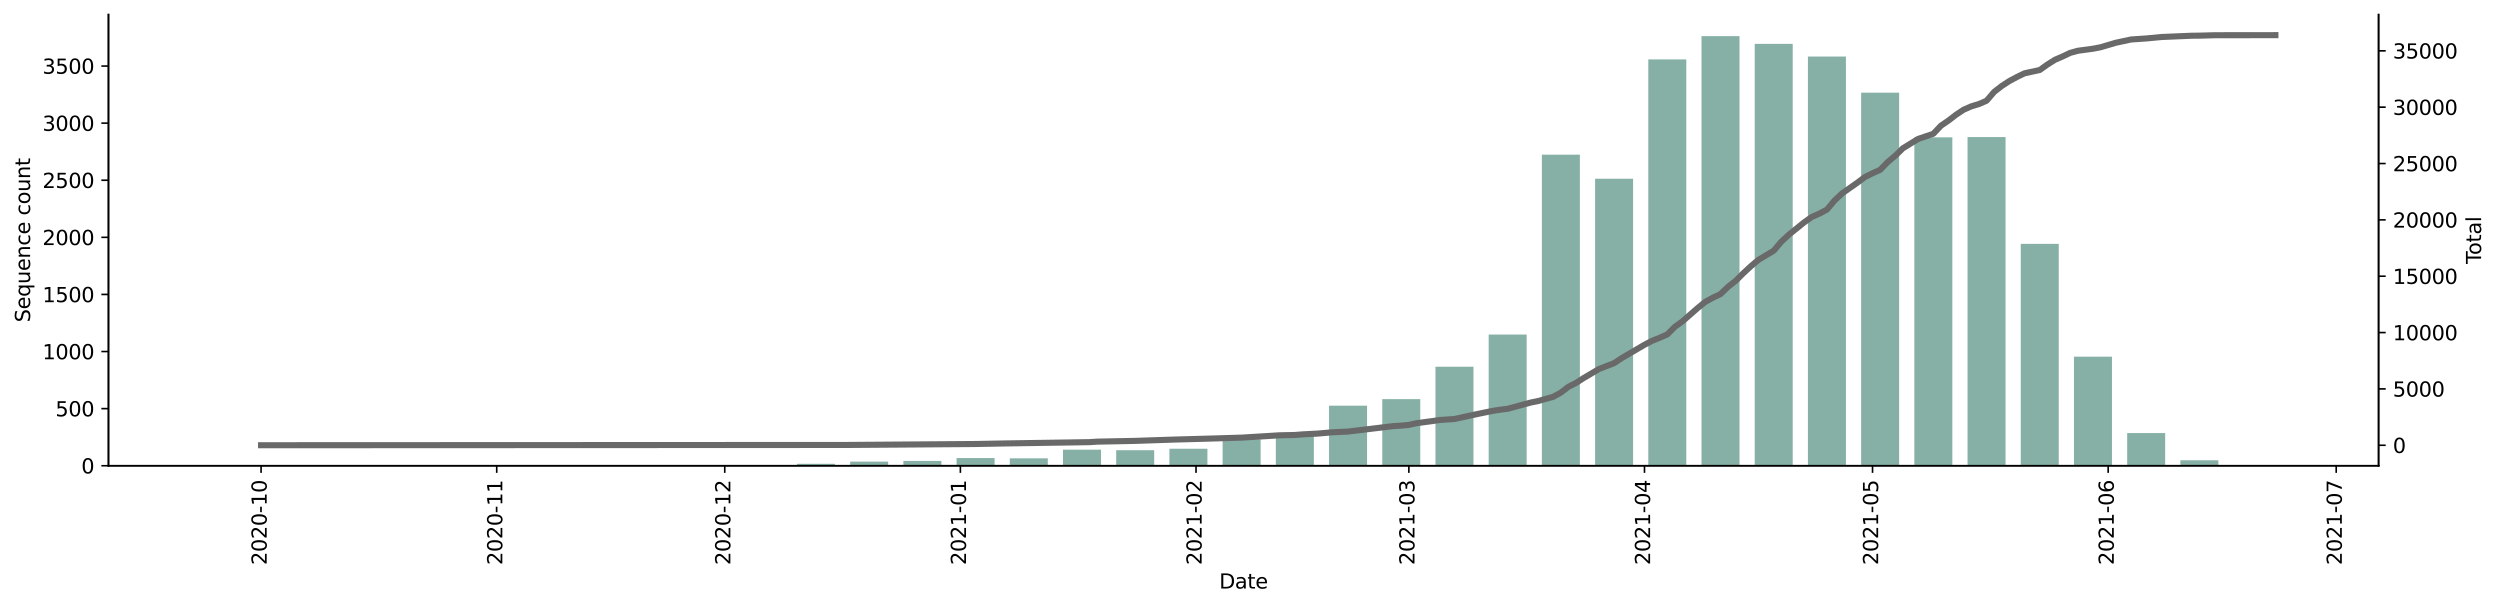 <?xml version="1.0" encoding="utf-8" standalone="no"?>
<!DOCTYPE svg PUBLIC "-//W3C//DTD SVG 1.1//EN"
  "http://www.w3.org/Graphics/SVG/1.1/DTD/svg11.dtd">
<svg height="298.621pt" version="1.1" viewBox="0 0 1229.019 298.621" width="1229.019pt" xmlns="http://www.w3.org/2000/svg" xmlns:xlink="http://www.w3.org/1999/xlink">
 <defs>
  <style type="text/css">*{stroke-linecap:butt;stroke-linejoin:round;}</style>
 </defs>
 <g id="figure_1">
  <g id="patch_1">
   <path d="M 0 298.621 
L 1229.019 298.621 
L 1229.019 0 
L 0 0 
z
" style="fill:#ffffff;"/>
  </g>
  <g id="axes_1">
   <g id="patch_2">
    <path d="M 53.328 228.96 
L 1169.328 228.96 
L 1169.328 7.2 
L 53.328 7.2 
z
" style="fill:#ffffff;"/>
   </g>
   <g id="patch_3">
    <path clip-path="url(#pe623f1a7f9)" d="M 104.055 228.96 
L 122.739 228.96 
L 122.739 228.904 
L 104.055 228.904 
z
" style="fill:#86b0a6;"/>
   </g>
   <g id="patch_4">
    <path clip-path="url(#pe623f1a7f9)" d="M 156.371 228.96 
L 175.055 228.96 
L 175.055 228.904 
L 156.371 228.904 
z
" style="fill:#86b0a6;"/>
   </g>
   <g id="patch_5">
    <path clip-path="url(#pe623f1a7f9)" d="M 208.686 228.96 
L 227.37 228.96 
L 227.37 228.848 
L 208.686 228.848 
z
" style="fill:#86b0a6;"/>
   </g>
   <g id="patch_6">
    <path clip-path="url(#pe623f1a7f9)" d="M 234.844 228.96 
L 253.528 228.96 
L 253.528 228.904 
L 234.844 228.904 
z
" style="fill:#86b0a6;"/>
   </g>
   <g id="patch_7">
    <path clip-path="url(#pe623f1a7f9)" d="M 287.159 228.96 
L 305.843 228.96 
L 305.843 228.792 
L 287.159 228.792 
z
" style="fill:#86b0a6;"/>
   </g>
   <g id="patch_8">
    <path clip-path="url(#pe623f1a7f9)" d="M 339.475 228.96 
L 358.159 228.96 
L 358.159 228.848 
L 339.475 228.848 
z
" style="fill:#86b0a6;"/>
   </g>
   <g id="patch_9">
    <path clip-path="url(#pe623f1a7f9)" d="M 365.632 228.96 
L 384.317 228.96 
L 384.317 228.848 
L 365.632 228.848 
z
" style="fill:#86b0a6;"/>
   </g>
   <g id="patch_10">
    <path clip-path="url(#pe623f1a7f9)" d="M 391.79 228.96 
L 410.474 228.96 
L 410.474 228.006 
L 391.79 228.006 
z
" style="fill:#86b0a6;"/>
   </g>
   <g id="patch_11">
    <path clip-path="url(#pe623f1a7f9)" d="M 417.948 228.96 
L 436.632 228.96 
L 436.632 226.939 
L 417.948 226.939 
z
" style="fill:#86b0a6;"/>
   </g>
   <g id="patch_12">
    <path clip-path="url(#pe623f1a7f9)" d="M 444.106 228.96 
L 462.79 228.96 
L 462.79 226.602 
L 444.106 226.602 
z
" style="fill:#86b0a6;"/>
   </g>
   <g id="patch_13">
    <path clip-path="url(#pe623f1a7f9)" d="M 470.263 228.96 
L 488.947 228.96 
L 488.947 225.199 
L 470.263 225.199 
z
" style="fill:#86b0a6;"/>
   </g>
   <g id="patch_14">
    <path clip-path="url(#pe623f1a7f9)" d="M 496.421 228.96 
L 515.105 228.96 
L 515.105 225.311 
L 496.421 225.311 
z
" style="fill:#86b0a6;"/>
   </g>
   <g id="patch_15">
    <path clip-path="url(#pe623f1a7f9)" d="M 522.579 228.96 
L 541.263 228.96 
L 541.263 221.044 
L 522.579 221.044 
z
" style="fill:#86b0a6;"/>
   </g>
   <g id="patch_16">
    <path clip-path="url(#pe623f1a7f9)" d="M 548.736 228.96 
L 567.421 228.96 
L 567.421 221.325 
L 548.736 221.325 
z
" style="fill:#86b0a6;"/>
   </g>
   <g id="patch_17">
    <path clip-path="url(#pe623f1a7f9)" d="M 574.894 228.96 
L 593.578 228.96 
L 593.578 220.595 
L 574.894 220.595 
z
" style="fill:#86b0a6;"/>
   </g>
   <g id="patch_18">
    <path clip-path="url(#pe623f1a7f9)" d="M 601.052 228.96 
L 619.736 228.96 
L 619.736 215.935 
L 601.052 215.935 
z
" style="fill:#86b0a6;"/>
   </g>
   <g id="patch_19">
    <path clip-path="url(#pe623f1a7f9)" d="M 627.21 228.96 
L 645.894 228.96 
L 645.894 213.297 
L 627.21 213.297 
z
" style="fill:#86b0a6;"/>
   </g>
   <g id="patch_20">
    <path clip-path="url(#pe623f1a7f9)" d="M 653.367 228.96 
L 672.051 228.96 
L 672.051 199.43 
L 653.367 199.43 
z
" style="fill:#86b0a6;"/>
   </g>
   <g id="patch_21">
    <path clip-path="url(#pe623f1a7f9)" d="M 679.525 228.96 
L 698.209 228.96 
L 698.209 196.23 
L 679.525 196.23 
z
" style="fill:#86b0a6;"/>
   </g>
   <g id="patch_22">
    <path clip-path="url(#pe623f1a7f9)" d="M 705.683 228.96 
L 724.367 228.96 
L 724.367 180.286 
L 705.683 180.286 
z
" style="fill:#86b0a6;"/>
   </g>
   <g id="patch_23">
    <path clip-path="url(#pe623f1a7f9)" d="M 731.84 228.96 
L 750.525 228.96 
L 750.525 164.455 
L 731.84 164.455 
z
" style="fill:#86b0a6;"/>
   </g>
   <g id="patch_24">
    <path clip-path="url(#pe623f1a7f9)" d="M 757.998 228.96 
L 776.682 228.96 
L 776.682 76.034 
L 757.998 76.034 
z
" style="fill:#86b0a6;"/>
   </g>
   <g id="patch_25">
    <path clip-path="url(#pe623f1a7f9)" d="M 784.156 228.96 
L 802.84 228.96 
L 802.84 87.879 
L 784.156 87.879 
z
" style="fill:#86b0a6;"/>
   </g>
   <g id="patch_26">
    <path clip-path="url(#pe623f1a7f9)" d="M 810.314 228.96 
L 828.998 228.96 
L 828.998 29.213 
L 810.314 29.213 
z
" style="fill:#86b0a6;"/>
   </g>
   <g id="patch_27">
    <path clip-path="url(#pe623f1a7f9)" d="M 836.471 228.96 
L 855.155 228.96 
L 855.155 17.76 
L 836.471 17.76 
z
" style="fill:#86b0a6;"/>
   </g>
   <g id="patch_28">
    <path clip-path="url(#pe623f1a7f9)" d="M 862.629 228.96 
L 881.313 228.96 
L 881.313 21.578 
L 862.629 21.578 
z
" style="fill:#86b0a6;"/>
   </g>
   <g id="patch_29">
    <path clip-path="url(#pe623f1a7f9)" d="M 888.787 228.96 
L 907.471 228.96 
L 907.471 27.809 
L 888.787 27.809 
z
" style="fill:#86b0a6;"/>
   </g>
   <g id="patch_30">
    <path clip-path="url(#pe623f1a7f9)" d="M 914.944 228.96 
L 933.628 228.96 
L 933.628 45.549 
L 914.944 45.549 
z
" style="fill:#86b0a6;"/>
   </g>
   <g id="patch_31">
    <path clip-path="url(#pe623f1a7f9)" d="M 941.102 228.96 
L 959.786 228.96 
L 959.786 67.5 
L 941.102 67.5 
z
" style="fill:#86b0a6;"/>
   </g>
   <g id="patch_32">
    <path clip-path="url(#pe623f1a7f9)" d="M 967.26 228.96 
L 985.944 228.96 
L 985.944 67.388 
L 967.26 67.388 
z
" style="fill:#86b0a6;"/>
   </g>
   <g id="patch_33">
    <path clip-path="url(#pe623f1a7f9)" d="M 993.418 228.96 
L 1012.102 228.96 
L 1012.102 119.879 
L 993.418 119.879 
z
" style="fill:#86b0a6;"/>
   </g>
   <g id="patch_34">
    <path clip-path="url(#pe623f1a7f9)" d="M 1019.575 228.96 
L 1038.259 228.96 
L 1038.259 175.346 
L 1019.575 175.346 
z
" style="fill:#86b0a6;"/>
   </g>
   <g id="patch_35">
    <path clip-path="url(#pe623f1a7f9)" d="M 1045.733 228.96 
L 1064.417 228.96 
L 1064.417 212.904 
L 1045.733 212.904 
z
" style="fill:#86b0a6;"/>
   </g>
   <g id="patch_36">
    <path clip-path="url(#pe623f1a7f9)" d="M 1071.891 228.96 
L 1090.575 228.96 
L 1090.575 226.265 
L 1071.891 226.265 
z
" style="fill:#86b0a6;"/>
   </g>
   <g id="patch_37">
    <path clip-path="url(#pe623f1a7f9)" d="M 1098.048 228.96 
L 1116.732 228.96 
L 1116.732 228.792 
L 1098.048 228.792 
z
" style="fill:#86b0a6;"/>
   </g>
   <g id="matplotlib.axis_1">
    <g id="xtick_1">
     <g id="line2d_1">
      <defs>
       <path d="M 0 0 
L 0 3.5 
" id="m493bfc14d1" style="stroke:#000000;stroke-width:0.8;"/>
      </defs>
      <g>
       <use style="stroke:#000000;stroke-width:0.8;" x="128.345" xlink:href="#m493bfc14d1" y="228.96"/>
      </g>
     </g>
     <g id="text_1">
      <!-- 2020-10 -->
      <g transform="translate(131.104 277.743)rotate(-90)scale(0.1 -0.1)">
       <defs>
        <path d="M 1228 531 
L 3431 531 
L 3431 0 
L 469 0 
L 469 531 
Q 828 903 1448 1529 
Q 2069 2156 2228 2338 
Q 2531 2678 2651 2914 
Q 2772 3150 2772 3378 
Q 2772 3750 2511 3984 
Q 2250 4219 1831 4219 
Q 1534 4219 1204 4116 
Q 875 4013 500 3803 
L 500 4441 
Q 881 4594 1212 4672 
Q 1544 4750 1819 4750 
Q 2544 4750 2975 4387 
Q 3406 4025 3406 3419 
Q 3406 3131 3298 2873 
Q 3191 2616 2906 2266 
Q 2828 2175 2409 1742 
Q 1991 1309 1228 531 
z
" id="DejaVuSans-32" transform="scale(0.016)"/>
        <path d="M 2034 4250 
Q 1547 4250 1301 3770 
Q 1056 3291 1056 2328 
Q 1056 1369 1301 889 
Q 1547 409 2034 409 
Q 2525 409 2770 889 
Q 3016 1369 3016 2328 
Q 3016 3291 2770 3770 
Q 2525 4250 2034 4250 
z
M 2034 4750 
Q 2819 4750 3233 4129 
Q 3647 3509 3647 2328 
Q 3647 1150 3233 529 
Q 2819 -91 2034 -91 
Q 1250 -91 836 529 
Q 422 1150 422 2328 
Q 422 3509 836 4129 
Q 1250 4750 2034 4750 
z
" id="DejaVuSans-30" transform="scale(0.016)"/>
        <path d="M 313 2009 
L 1997 2009 
L 1997 1497 
L 313 1497 
L 313 2009 
z
" id="DejaVuSans-2d" transform="scale(0.016)"/>
        <path d="M 794 531 
L 1825 531 
L 1825 4091 
L 703 3866 
L 703 4441 
L 1819 4666 
L 2450 4666 
L 2450 531 
L 3481 531 
L 3481 0 
L 794 0 
L 794 531 
z
" id="DejaVuSans-31" transform="scale(0.016)"/>
       </defs>
       <use xlink:href="#DejaVuSans-32"/>
       <use x="63.623" xlink:href="#DejaVuSans-30"/>
       <use x="127.246" xlink:href="#DejaVuSans-32"/>
       <use x="190.869" xlink:href="#DejaVuSans-30"/>
       <use x="254.492" xlink:href="#DejaVuSans-2d"/>
       <use x="290.576" xlink:href="#DejaVuSans-31"/>
       <use x="354.199" xlink:href="#DejaVuSans-30"/>
      </g>
     </g>
    </g>
    <g id="xtick_2">
     <g id="line2d_2">
      <g>
       <use style="stroke:#000000;stroke-width:0.8;" x="244.186" xlink:href="#m493bfc14d1" y="228.96"/>
      </g>
     </g>
     <g id="text_2">
      <!-- 2020-11 -->
      <g transform="translate(246.945 277.743)rotate(-90)scale(0.1 -0.1)">
       <use xlink:href="#DejaVuSans-32"/>
       <use x="63.623" xlink:href="#DejaVuSans-30"/>
       <use x="127.246" xlink:href="#DejaVuSans-32"/>
       <use x="190.869" xlink:href="#DejaVuSans-30"/>
       <use x="254.492" xlink:href="#DejaVuSans-2d"/>
       <use x="290.576" xlink:href="#DejaVuSans-31"/>
       <use x="354.199" xlink:href="#DejaVuSans-31"/>
      </g>
     </g>
    </g>
    <g id="xtick_3">
     <g id="line2d_3">
      <g>
       <use style="stroke:#000000;stroke-width:0.8;" x="356.29" xlink:href="#m493bfc14d1" y="228.96"/>
      </g>
     </g>
     <g id="text_3">
      <!-- 2020-12 -->
      <g transform="translate(359.05 277.743)rotate(-90)scale(0.1 -0.1)">
       <use xlink:href="#DejaVuSans-32"/>
       <use x="63.623" xlink:href="#DejaVuSans-30"/>
       <use x="127.246" xlink:href="#DejaVuSans-32"/>
       <use x="190.869" xlink:href="#DejaVuSans-30"/>
       <use x="254.492" xlink:href="#DejaVuSans-2d"/>
       <use x="290.576" xlink:href="#DejaVuSans-31"/>
       <use x="354.199" xlink:href="#DejaVuSans-32"/>
      </g>
     </g>
    </g>
    <g id="xtick_4">
     <g id="line2d_4">
      <g>
       <use style="stroke:#000000;stroke-width:0.8;" x="472.132" xlink:href="#m493bfc14d1" y="228.96"/>
      </g>
     </g>
     <g id="text_4">
      <!-- 2021-01 -->
      <g transform="translate(474.891 277.743)rotate(-90)scale(0.1 -0.1)">
       <use xlink:href="#DejaVuSans-32"/>
       <use x="63.623" xlink:href="#DejaVuSans-30"/>
       <use x="127.246" xlink:href="#DejaVuSans-32"/>
       <use x="190.869" xlink:href="#DejaVuSans-31"/>
       <use x="254.492" xlink:href="#DejaVuSans-2d"/>
       <use x="290.576" xlink:href="#DejaVuSans-30"/>
       <use x="354.199" xlink:href="#DejaVuSans-31"/>
      </g>
     </g>
    </g>
    <g id="xtick_5">
     <g id="line2d_5">
      <g>
       <use style="stroke:#000000;stroke-width:0.8;" x="587.973" xlink:href="#m493bfc14d1" y="228.96"/>
      </g>
     </g>
     <g id="text_5">
      <!-- 2021-02 -->
      <g transform="translate(590.732 277.743)rotate(-90)scale(0.1 -0.1)">
       <use xlink:href="#DejaVuSans-32"/>
       <use x="63.623" xlink:href="#DejaVuSans-30"/>
       <use x="127.246" xlink:href="#DejaVuSans-32"/>
       <use x="190.869" xlink:href="#DejaVuSans-31"/>
       <use x="254.492" xlink:href="#DejaVuSans-2d"/>
       <use x="290.576" xlink:href="#DejaVuSans-30"/>
       <use x="354.199" xlink:href="#DejaVuSans-32"/>
      </g>
     </g>
    </g>
    <g id="xtick_6">
     <g id="line2d_6">
      <g>
       <use style="stroke:#000000;stroke-width:0.8;" x="692.604" xlink:href="#m493bfc14d1" y="228.96"/>
      </g>
     </g>
     <g id="text_6">
      <!-- 2021-03 -->
      <g transform="translate(695.363 277.743)rotate(-90)scale(0.1 -0.1)">
       <defs>
        <path d="M 2597 2516 
Q 3050 2419 3304 2112 
Q 3559 1806 3559 1356 
Q 3559 666 3084 287 
Q 2609 -91 1734 -91 
Q 1441 -91 1130 -33 
Q 819 25 488 141 
L 488 750 
Q 750 597 1062 519 
Q 1375 441 1716 441 
Q 2309 441 2620 675 
Q 2931 909 2931 1356 
Q 2931 1769 2642 2001 
Q 2353 2234 1838 2234 
L 1294 2234 
L 1294 2753 
L 1863 2753 
Q 2328 2753 2575 2939 
Q 2822 3125 2822 3475 
Q 2822 3834 2567 4026 
Q 2313 4219 1838 4219 
Q 1578 4219 1281 4162 
Q 984 4106 628 3988 
L 628 4550 
Q 988 4650 1302 4700 
Q 1616 4750 1894 4750 
Q 2613 4750 3031 4423 
Q 3450 4097 3450 3541 
Q 3450 3153 3228 2886 
Q 3006 2619 2597 2516 
z
" id="DejaVuSans-33" transform="scale(0.016)"/>
       </defs>
       <use xlink:href="#DejaVuSans-32"/>
       <use x="63.623" xlink:href="#DejaVuSans-30"/>
       <use x="127.246" xlink:href="#DejaVuSans-32"/>
       <use x="190.869" xlink:href="#DejaVuSans-31"/>
       <use x="254.492" xlink:href="#DejaVuSans-2d"/>
       <use x="290.576" xlink:href="#DejaVuSans-30"/>
       <use x="354.199" xlink:href="#DejaVuSans-33"/>
      </g>
     </g>
    </g>
    <g id="xtick_7">
     <g id="line2d_7">
      <g>
       <use style="stroke:#000000;stroke-width:0.8;" x="808.445" xlink:href="#m493bfc14d1" y="228.96"/>
      </g>
     </g>
     <g id="text_7">
      <!-- 2021-04 -->
      <g transform="translate(811.205 277.743)rotate(-90)scale(0.1 -0.1)">
       <defs>
        <path d="M 2419 4116 
L 825 1625 
L 2419 1625 
L 2419 4116 
z
M 2253 4666 
L 3047 4666 
L 3047 1625 
L 3713 1625 
L 3713 1100 
L 3047 1100 
L 3047 0 
L 2419 0 
L 2419 1100 
L 313 1100 
L 313 1709 
L 2253 4666 
z
" id="DejaVuSans-34" transform="scale(0.016)"/>
       </defs>
       <use xlink:href="#DejaVuSans-32"/>
       <use x="63.623" xlink:href="#DejaVuSans-30"/>
       <use x="127.246" xlink:href="#DejaVuSans-32"/>
       <use x="190.869" xlink:href="#DejaVuSans-31"/>
       <use x="254.492" xlink:href="#DejaVuSans-2d"/>
       <use x="290.576" xlink:href="#DejaVuSans-30"/>
       <use x="354.199" xlink:href="#DejaVuSans-34"/>
      </g>
     </g>
    </g>
    <g id="xtick_8">
     <g id="line2d_8">
      <g>
       <use style="stroke:#000000;stroke-width:0.8;" x="920.55" xlink:href="#m493bfc14d1" y="228.96"/>
      </g>
     </g>
     <g id="text_8">
      <!-- 2021-05 -->
      <g transform="translate(923.309 277.743)rotate(-90)scale(0.1 -0.1)">
       <defs>
        <path d="M 691 4666 
L 3169 4666 
L 3169 4134 
L 1269 4134 
L 1269 2991 
Q 1406 3038 1543 3061 
Q 1681 3084 1819 3084 
Q 2600 3084 3056 2656 
Q 3513 2228 3513 1497 
Q 3513 744 3044 326 
Q 2575 -91 1722 -91 
Q 1428 -91 1123 -41 
Q 819 9 494 109 
L 494 744 
Q 775 591 1075 516 
Q 1375 441 1709 441 
Q 2250 441 2565 725 
Q 2881 1009 2881 1497 
Q 2881 1984 2565 2268 
Q 2250 2553 1709 2553 
Q 1456 2553 1204 2497 
Q 953 2441 691 2322 
L 691 4666 
z
" id="DejaVuSans-35" transform="scale(0.016)"/>
       </defs>
       <use xlink:href="#DejaVuSans-32"/>
       <use x="63.623" xlink:href="#DejaVuSans-30"/>
       <use x="127.246" xlink:href="#DejaVuSans-32"/>
       <use x="190.869" xlink:href="#DejaVuSans-31"/>
       <use x="254.492" xlink:href="#DejaVuSans-2d"/>
       <use x="290.576" xlink:href="#DejaVuSans-30"/>
       <use x="354.199" xlink:href="#DejaVuSans-35"/>
      </g>
     </g>
    </g>
    <g id="xtick_9">
     <g id="line2d_9">
      <g>
       <use style="stroke:#000000;stroke-width:0.8;" x="1036.391" xlink:href="#m493bfc14d1" y="228.96"/>
      </g>
     </g>
     <g id="text_9">
      <!-- 2021-06 -->
      <g transform="translate(1039.15 277.743)rotate(-90)scale(0.1 -0.1)">
       <defs>
        <path d="M 2113 2584 
Q 1688 2584 1439 2293 
Q 1191 2003 1191 1497 
Q 1191 994 1439 701 
Q 1688 409 2113 409 
Q 2538 409 2786 701 
Q 3034 994 3034 1497 
Q 3034 2003 2786 2293 
Q 2538 2584 2113 2584 
z
M 3366 4563 
L 3366 3988 
Q 3128 4100 2886 4159 
Q 2644 4219 2406 4219 
Q 1781 4219 1451 3797 
Q 1122 3375 1075 2522 
Q 1259 2794 1537 2939 
Q 1816 3084 2150 3084 
Q 2853 3084 3261 2657 
Q 3669 2231 3669 1497 
Q 3669 778 3244 343 
Q 2819 -91 2113 -91 
Q 1303 -91 875 529 
Q 447 1150 447 2328 
Q 447 3434 972 4092 
Q 1497 4750 2381 4750 
Q 2619 4750 2861 4703 
Q 3103 4656 3366 4563 
z
" id="DejaVuSans-36" transform="scale(0.016)"/>
       </defs>
       <use xlink:href="#DejaVuSans-32"/>
       <use x="63.623" xlink:href="#DejaVuSans-30"/>
       <use x="127.246" xlink:href="#DejaVuSans-32"/>
       <use x="190.869" xlink:href="#DejaVuSans-31"/>
       <use x="254.492" xlink:href="#DejaVuSans-2d"/>
       <use x="290.576" xlink:href="#DejaVuSans-30"/>
       <use x="354.199" xlink:href="#DejaVuSans-36"/>
      </g>
     </g>
    </g>
    <g id="xtick_10">
     <g id="line2d_10">
      <g>
       <use style="stroke:#000000;stroke-width:0.8;" x="1148.495" xlink:href="#m493bfc14d1" y="228.96"/>
      </g>
     </g>
     <g id="text_10">
      <!-- 2021-07 -->
      <g transform="translate(1151.255 277.743)rotate(-90)scale(0.1 -0.1)">
       <defs>
        <path d="M 525 4666 
L 3525 4666 
L 3525 4397 
L 1831 0 
L 1172 0 
L 2766 4134 
L 525 4134 
L 525 4666 
z
" id="DejaVuSans-37" transform="scale(0.016)"/>
       </defs>
       <use xlink:href="#DejaVuSans-32"/>
       <use x="63.623" xlink:href="#DejaVuSans-30"/>
       <use x="127.246" xlink:href="#DejaVuSans-32"/>
       <use x="190.869" xlink:href="#DejaVuSans-31"/>
       <use x="254.492" xlink:href="#DejaVuSans-2d"/>
       <use x="290.576" xlink:href="#DejaVuSans-30"/>
       <use x="354.199" xlink:href="#DejaVuSans-37"/>
      </g>
     </g>
    </g>
    <g id="text_11">
     <!-- Date -->
     <g transform="translate(599.377 289.341)scale(0.1 -0.1)">
      <defs>
       <path d="M 1259 4147 
L 1259 519 
L 2022 519 
Q 2988 519 3436 956 
Q 3884 1394 3884 2338 
Q 3884 3275 3436 3711 
Q 2988 4147 2022 4147 
L 1259 4147 
z
M 628 4666 
L 1925 4666 
Q 3281 4666 3915 4102 
Q 4550 3538 4550 2338 
Q 4550 1131 3912 565 
Q 3275 0 1925 0 
L 628 0 
L 628 4666 
z
" id="DejaVuSans-44" transform="scale(0.016)"/>
       <path d="M 2194 1759 
Q 1497 1759 1228 1600 
Q 959 1441 959 1056 
Q 959 750 1161 570 
Q 1363 391 1709 391 
Q 2188 391 2477 730 
Q 2766 1069 2766 1631 
L 2766 1759 
L 2194 1759 
z
M 3341 1997 
L 3341 0 
L 2766 0 
L 2766 531 
Q 2569 213 2275 61 
Q 1981 -91 1556 -91 
Q 1019 -91 701 211 
Q 384 513 384 1019 
Q 384 1609 779 1909 
Q 1175 2209 1959 2209 
L 2766 2209 
L 2766 2266 
Q 2766 2663 2505 2880 
Q 2244 3097 1772 3097 
Q 1472 3097 1187 3025 
Q 903 2953 641 2809 
L 641 3341 
Q 956 3463 1253 3523 
Q 1550 3584 1831 3584 
Q 2591 3584 2966 3190 
Q 3341 2797 3341 1997 
z
" id="DejaVuSans-61" transform="scale(0.016)"/>
       <path d="M 1172 4494 
L 1172 3500 
L 2356 3500 
L 2356 3053 
L 1172 3053 
L 1172 1153 
Q 1172 725 1289 603 
Q 1406 481 1766 481 
L 2356 481 
L 2356 0 
L 1766 0 
Q 1100 0 847 248 
Q 594 497 594 1153 
L 594 3053 
L 172 3053 
L 172 3500 
L 594 3500 
L 594 4494 
L 1172 4494 
z
" id="DejaVuSans-74" transform="scale(0.016)"/>
       <path d="M 3597 1894 
L 3597 1613 
L 953 1613 
Q 991 1019 1311 708 
Q 1631 397 2203 397 
Q 2534 397 2845 478 
Q 3156 559 3463 722 
L 3463 178 
Q 3153 47 2828 -22 
Q 2503 -91 2169 -91 
Q 1331 -91 842 396 
Q 353 884 353 1716 
Q 353 2575 817 3079 
Q 1281 3584 2069 3584 
Q 2775 3584 3186 3129 
Q 3597 2675 3597 1894 
z
M 3022 2063 
Q 3016 2534 2758 2815 
Q 2500 3097 2075 3097 
Q 1594 3097 1305 2825 
Q 1016 2553 972 2059 
L 3022 2063 
z
" id="DejaVuSans-65" transform="scale(0.016)"/>
      </defs>
      <use xlink:href="#DejaVuSans-44"/>
      <use x="77.002" xlink:href="#DejaVuSans-61"/>
      <use x="138.281" xlink:href="#DejaVuSans-74"/>
      <use x="177.49" xlink:href="#DejaVuSans-65"/>
     </g>
    </g>
   </g>
   <g id="matplotlib.axis_2">
    <g id="ytick_1">
     <g id="line2d_11">
      <defs>
       <path d="M 0 0 
L -3.5 0 
" id="m948923887d" style="stroke:#000000;stroke-width:0.8;"/>
      </defs>
      <g>
       <use style="stroke:#000000;stroke-width:0.8;" x="53.328" xlink:href="#m948923887d" y="228.96"/>
      </g>
     </g>
     <g id="text_12">
      <!-- 0 -->
      <g transform="translate(39.966 232.759)scale(0.1 -0.1)">
       <use xlink:href="#DejaVuSans-30"/>
      </g>
     </g>
    </g>
    <g id="ytick_2">
     <g id="line2d_12">
      <g>
       <use style="stroke:#000000;stroke-width:0.8;" x="53.328" xlink:href="#m948923887d" y="200.89"/>
      </g>
     </g>
     <g id="text_13">
      <!-- 500 -->
      <g transform="translate(27.241 204.689)scale(0.1 -0.1)">
       <use xlink:href="#DejaVuSans-35"/>
       <use x="63.623" xlink:href="#DejaVuSans-30"/>
       <use x="127.246" xlink:href="#DejaVuSans-30"/>
      </g>
     </g>
    </g>
    <g id="ytick_3">
     <g id="line2d_13">
      <g>
       <use style="stroke:#000000;stroke-width:0.8;" x="53.328" xlink:href="#m948923887d" y="172.82"/>
      </g>
     </g>
     <g id="text_14">
      <!-- 1000 -->
      <g transform="translate(20.878 176.619)scale(0.1 -0.1)">
       <use xlink:href="#DejaVuSans-31"/>
       <use x="63.623" xlink:href="#DejaVuSans-30"/>
       <use x="127.246" xlink:href="#DejaVuSans-30"/>
       <use x="190.869" xlink:href="#DejaVuSans-30"/>
      </g>
     </g>
    </g>
    <g id="ytick_4">
     <g id="line2d_14">
      <g>
       <use style="stroke:#000000;stroke-width:0.8;" x="53.328" xlink:href="#m948923887d" y="144.749"/>
      </g>
     </g>
     <g id="text_15">
      <!-- 1500 -->
      <g transform="translate(20.878 148.549)scale(0.1 -0.1)">
       <use xlink:href="#DejaVuSans-31"/>
       <use x="63.623" xlink:href="#DejaVuSans-35"/>
       <use x="127.246" xlink:href="#DejaVuSans-30"/>
       <use x="190.869" xlink:href="#DejaVuSans-30"/>
      </g>
     </g>
    </g>
    <g id="ytick_5">
     <g id="line2d_15">
      <g>
       <use style="stroke:#000000;stroke-width:0.8;" x="53.328" xlink:href="#m948923887d" y="116.679"/>
      </g>
     </g>
     <g id="text_16">
      <!-- 2000 -->
      <g transform="translate(20.878 120.479)scale(0.1 -0.1)">
       <use xlink:href="#DejaVuSans-32"/>
       <use x="63.623" xlink:href="#DejaVuSans-30"/>
       <use x="127.246" xlink:href="#DejaVuSans-30"/>
       <use x="190.869" xlink:href="#DejaVuSans-30"/>
      </g>
     </g>
    </g>
    <g id="ytick_6">
     <g id="line2d_16">
      <g>
       <use style="stroke:#000000;stroke-width:0.8;" x="53.328" xlink:href="#m948923887d" y="88.609"/>
      </g>
     </g>
     <g id="text_17">
      <!-- 2500 -->
      <g transform="translate(20.878 92.408)scale(0.1 -0.1)">
       <use xlink:href="#DejaVuSans-32"/>
       <use x="63.623" xlink:href="#DejaVuSans-35"/>
       <use x="127.246" xlink:href="#DejaVuSans-30"/>
       <use x="190.869" xlink:href="#DejaVuSans-30"/>
      </g>
     </g>
    </g>
    <g id="ytick_7">
     <g id="line2d_17">
      <g>
       <use style="stroke:#000000;stroke-width:0.8;" x="53.328" xlink:href="#m948923887d" y="60.539"/>
      </g>
     </g>
     <g id="text_18">
      <!-- 3000 -->
      <g transform="translate(20.878 64.338)scale(0.1 -0.1)">
       <use xlink:href="#DejaVuSans-33"/>
       <use x="63.623" xlink:href="#DejaVuSans-30"/>
       <use x="127.246" xlink:href="#DejaVuSans-30"/>
       <use x="190.869" xlink:href="#DejaVuSans-30"/>
      </g>
     </g>
    </g>
    <g id="ytick_8">
     <g id="line2d_18">
      <g>
       <use style="stroke:#000000;stroke-width:0.8;" x="53.328" xlink:href="#m948923887d" y="32.469"/>
      </g>
     </g>
     <g id="text_19">
      <!-- 3500 -->
      <g transform="translate(20.878 36.268)scale(0.1 -0.1)">
       <use xlink:href="#DejaVuSans-33"/>
       <use x="63.623" xlink:href="#DejaVuSans-35"/>
       <use x="127.246" xlink:href="#DejaVuSans-30"/>
       <use x="190.869" xlink:href="#DejaVuSans-30"/>
      </g>
     </g>
    </g>
    <g id="text_20">
     <!-- Sequence count -->
     <g transform="translate(14.798 158.44)rotate(-90)scale(0.1 -0.1)">
      <defs>
       <path d="M 3425 4513 
L 3425 3897 
Q 3066 4069 2747 4153 
Q 2428 4238 2131 4238 
Q 1616 4238 1336 4038 
Q 1056 3838 1056 3469 
Q 1056 3159 1242 3001 
Q 1428 2844 1947 2747 
L 2328 2669 
Q 3034 2534 3370 2195 
Q 3706 1856 3706 1288 
Q 3706 609 3251 259 
Q 2797 -91 1919 -91 
Q 1588 -91 1214 -16 
Q 841 59 441 206 
L 441 856 
Q 825 641 1194 531 
Q 1563 422 1919 422 
Q 2459 422 2753 634 
Q 3047 847 3047 1241 
Q 3047 1584 2836 1778 
Q 2625 1972 2144 2069 
L 1759 2144 
Q 1053 2284 737 2584 
Q 422 2884 422 3419 
Q 422 4038 858 4394 
Q 1294 4750 2059 4750 
Q 2388 4750 2728 4690 
Q 3069 4631 3425 4513 
z
" id="DejaVuSans-53" transform="scale(0.016)"/>
       <path d="M 947 1747 
Q 947 1113 1208 752 
Q 1469 391 1925 391 
Q 2381 391 2643 752 
Q 2906 1113 2906 1747 
Q 2906 2381 2643 2742 
Q 2381 3103 1925 3103 
Q 1469 3103 1208 2742 
Q 947 2381 947 1747 
z
M 2906 525 
Q 2725 213 2448 61 
Q 2172 -91 1784 -91 
Q 1150 -91 751 415 
Q 353 922 353 1747 
Q 353 2572 751 3078 
Q 1150 3584 1784 3584 
Q 2172 3584 2448 3432 
Q 2725 3281 2906 2969 
L 2906 3500 
L 3481 3500 
L 3481 -1331 
L 2906 -1331 
L 2906 525 
z
" id="DejaVuSans-71" transform="scale(0.016)"/>
       <path d="M 544 1381 
L 544 3500 
L 1119 3500 
L 1119 1403 
Q 1119 906 1312 657 
Q 1506 409 1894 409 
Q 2359 409 2629 706 
Q 2900 1003 2900 1516 
L 2900 3500 
L 3475 3500 
L 3475 0 
L 2900 0 
L 2900 538 
Q 2691 219 2414 64 
Q 2138 -91 1772 -91 
Q 1169 -91 856 284 
Q 544 659 544 1381 
z
M 1991 3584 
L 1991 3584 
z
" id="DejaVuSans-75" transform="scale(0.016)"/>
       <path d="M 3513 2113 
L 3513 0 
L 2938 0 
L 2938 2094 
Q 2938 2591 2744 2837 
Q 2550 3084 2163 3084 
Q 1697 3084 1428 2787 
Q 1159 2491 1159 1978 
L 1159 0 
L 581 0 
L 581 3500 
L 1159 3500 
L 1159 2956 
Q 1366 3272 1645 3428 
Q 1925 3584 2291 3584 
Q 2894 3584 3203 3211 
Q 3513 2838 3513 2113 
z
" id="DejaVuSans-6e" transform="scale(0.016)"/>
       <path d="M 3122 3366 
L 3122 2828 
Q 2878 2963 2633 3030 
Q 2388 3097 2138 3097 
Q 1578 3097 1268 2742 
Q 959 2388 959 1747 
Q 959 1106 1268 751 
Q 1578 397 2138 397 
Q 2388 397 2633 464 
Q 2878 531 3122 666 
L 3122 134 
Q 2881 22 2623 -34 
Q 2366 -91 2075 -91 
Q 1284 -91 818 406 
Q 353 903 353 1747 
Q 353 2603 823 3093 
Q 1294 3584 2113 3584 
Q 2378 3584 2631 3529 
Q 2884 3475 3122 3366 
z
" id="DejaVuSans-63" transform="scale(0.016)"/>
       <path id="DejaVuSans-20" transform="scale(0.016)"/>
       <path d="M 1959 3097 
Q 1497 3097 1228 2736 
Q 959 2375 959 1747 
Q 959 1119 1226 758 
Q 1494 397 1959 397 
Q 2419 397 2687 759 
Q 2956 1122 2956 1747 
Q 2956 2369 2687 2733 
Q 2419 3097 1959 3097 
z
M 1959 3584 
Q 2709 3584 3137 3096 
Q 3566 2609 3566 1747 
Q 3566 888 3137 398 
Q 2709 -91 1959 -91 
Q 1206 -91 779 398 
Q 353 888 353 1747 
Q 353 2609 779 3096 
Q 1206 3584 1959 3584 
z
" id="DejaVuSans-6f" transform="scale(0.016)"/>
      </defs>
      <use xlink:href="#DejaVuSans-53"/>
      <use x="63.477" xlink:href="#DejaVuSans-65"/>
      <use x="125" xlink:href="#DejaVuSans-71"/>
      <use x="188.477" xlink:href="#DejaVuSans-75"/>
      <use x="251.855" xlink:href="#DejaVuSans-65"/>
      <use x="313.379" xlink:href="#DejaVuSans-6e"/>
      <use x="376.758" xlink:href="#DejaVuSans-63"/>
      <use x="431.738" xlink:href="#DejaVuSans-65"/>
      <use x="493.262" xlink:href="#DejaVuSans-20"/>
      <use x="525.049" xlink:href="#DejaVuSans-63"/>
      <use x="580.029" xlink:href="#DejaVuSans-6f"/>
      <use x="641.211" xlink:href="#DejaVuSans-75"/>
      <use x="704.59" xlink:href="#DejaVuSans-6e"/>
      <use x="767.969" xlink:href="#DejaVuSans-74"/>
     </g>
    </g>
   </g>
   <g id="patch_38">
    <path d="M 53.328 228.96 
L 53.328 7.2 
" style="fill:none;stroke:#000000;stroke-linecap:square;stroke-linejoin:miter;stroke-width:0.8;"/>
   </g>
   <g id="patch_39">
    <path d="M 1169.328 228.96 
L 1169.328 7.2 
" style="fill:none;stroke:#000000;stroke-linecap:square;stroke-linejoin:miter;stroke-width:0.8;"/>
   </g>
   <g id="patch_40">
    <path d="M 53.328 228.96 
L 1169.328 228.96 
" style="fill:none;stroke:#000000;stroke-linecap:square;stroke-linejoin:miter;stroke-width:0.8;"/>
   </g>
  </g>
  <g id="axes_2">
   <g id="matplotlib.axis_3">
    <g id="ytick_9">
     <g id="line2d_19">
      <defs>
       <path d="M 0 0 
L 3.5 0 
" id="m370d7c1236" style="stroke:#000000;stroke-width:0.8;"/>
      </defs>
      <g>
       <use style="stroke:#000000;stroke-width:0.8;" x="1169.328" xlink:href="#m370d7c1236" y="218.886"/>
      </g>
     </g>
     <g id="text_21">
      <!-- 0 -->
      <g transform="translate(1176.328 222.685)scale(0.1 -0.1)">
       <use xlink:href="#DejaVuSans-30"/>
      </g>
     </g>
    </g>
    <g id="ytick_10">
     <g id="line2d_20">
      <g>
       <use style="stroke:#000000;stroke-width:0.8;" x="1169.328" xlink:href="#m370d7c1236" y="191.186"/>
      </g>
     </g>
     <g id="text_22">
      <!-- 5000 -->
      <g transform="translate(1176.328 194.985)scale(0.1 -0.1)">
       <use xlink:href="#DejaVuSans-35"/>
       <use x="63.623" xlink:href="#DejaVuSans-30"/>
       <use x="127.246" xlink:href="#DejaVuSans-30"/>
       <use x="190.869" xlink:href="#DejaVuSans-30"/>
      </g>
     </g>
    </g>
    <g id="ytick_11">
     <g id="line2d_21">
      <g>
       <use style="stroke:#000000;stroke-width:0.8;" x="1169.328" xlink:href="#m370d7c1236" y="163.486"/>
      </g>
     </g>
     <g id="text_23">
      <!-- 10000 -->
      <g transform="translate(1176.328 167.285)scale(0.1 -0.1)">
       <use xlink:href="#DejaVuSans-31"/>
       <use x="63.623" xlink:href="#DejaVuSans-30"/>
       <use x="127.246" xlink:href="#DejaVuSans-30"/>
       <use x="190.869" xlink:href="#DejaVuSans-30"/>
       <use x="254.492" xlink:href="#DejaVuSans-30"/>
      </g>
     </g>
    </g>
    <g id="ytick_12">
     <g id="line2d_22">
      <g>
       <use style="stroke:#000000;stroke-width:0.8;" x="1169.328" xlink:href="#m370d7c1236" y="135.786"/>
      </g>
     </g>
     <g id="text_24">
      <!-- 15000 -->
      <g transform="translate(1176.328 139.585)scale(0.1 -0.1)">
       <use xlink:href="#DejaVuSans-31"/>
       <use x="63.623" xlink:href="#DejaVuSans-35"/>
       <use x="127.246" xlink:href="#DejaVuSans-30"/>
       <use x="190.869" xlink:href="#DejaVuSans-30"/>
       <use x="254.492" xlink:href="#DejaVuSans-30"/>
      </g>
     </g>
    </g>
    <g id="ytick_13">
     <g id="line2d_23">
      <g>
       <use style="stroke:#000000;stroke-width:0.8;" x="1169.328" xlink:href="#m370d7c1236" y="108.086"/>
      </g>
     </g>
     <g id="text_25">
      <!-- 20000 -->
      <g transform="translate(1176.328 111.885)scale(0.1 -0.1)">
       <use xlink:href="#DejaVuSans-32"/>
       <use x="63.623" xlink:href="#DejaVuSans-30"/>
       <use x="127.246" xlink:href="#DejaVuSans-30"/>
       <use x="190.869" xlink:href="#DejaVuSans-30"/>
       <use x="254.492" xlink:href="#DejaVuSans-30"/>
      </g>
     </g>
    </g>
    <g id="ytick_14">
     <g id="line2d_24">
      <g>
       <use style="stroke:#000000;stroke-width:0.8;" x="1169.328" xlink:href="#m370d7c1236" y="80.386"/>
      </g>
     </g>
     <g id="text_26">
      <!-- 25000 -->
      <g transform="translate(1176.328 84.185)scale(0.1 -0.1)">
       <use xlink:href="#DejaVuSans-32"/>
       <use x="63.623" xlink:href="#DejaVuSans-35"/>
       <use x="127.246" xlink:href="#DejaVuSans-30"/>
       <use x="190.869" xlink:href="#DejaVuSans-30"/>
       <use x="254.492" xlink:href="#DejaVuSans-30"/>
      </g>
     </g>
    </g>
    <g id="ytick_15">
     <g id="line2d_25">
      <g>
       <use style="stroke:#000000;stroke-width:0.8;" x="1169.328" xlink:href="#m370d7c1236" y="52.686"/>
      </g>
     </g>
     <g id="text_27">
      <!-- 30000 -->
      <g transform="translate(1176.328 56.485)scale(0.1 -0.1)">
       <use xlink:href="#DejaVuSans-33"/>
       <use x="63.623" xlink:href="#DejaVuSans-30"/>
       <use x="127.246" xlink:href="#DejaVuSans-30"/>
       <use x="190.869" xlink:href="#DejaVuSans-30"/>
       <use x="254.492" xlink:href="#DejaVuSans-30"/>
      </g>
     </g>
    </g>
    <g id="ytick_16">
     <g id="line2d_26">
      <g>
       <use style="stroke:#000000;stroke-width:0.8;" x="1169.328" xlink:href="#m370d7c1236" y="24.986"/>
      </g>
     </g>
     <g id="text_28">
      <!-- 35000 -->
      <g transform="translate(1176.328 28.785)scale(0.1 -0.1)">
       <use xlink:href="#DejaVuSans-33"/>
       <use x="63.623" xlink:href="#DejaVuSans-35"/>
       <use x="127.246" xlink:href="#DejaVuSans-30"/>
       <use x="190.869" xlink:href="#DejaVuSans-30"/>
       <use x="254.492" xlink:href="#DejaVuSans-30"/>
      </g>
     </g>
    </g>
    <g id="text_29">
     <!-- Total -->
     <g transform="translate(1219.739 129.757)rotate(-90)scale(0.1 -0.1)">
      <defs>
       <path d="M -19 4666 
L 3928 4666 
L 3928 4134 
L 2272 4134 
L 2272 0 
L 1638 0 
L 1638 4134 
L -19 4134 
L -19 4666 
z
" id="DejaVuSans-54" transform="scale(0.016)"/>
       <path d="M 603 4863 
L 1178 4863 
L 1178 0 
L 603 0 
L 603 4863 
z
" id="DejaVuSans-6c" transform="scale(0.016)"/>
      </defs>
      <use xlink:href="#DejaVuSans-54"/>
      <use x="44.084" xlink:href="#DejaVuSans-6f"/>
      <use x="105.266" xlink:href="#DejaVuSans-74"/>
      <use x="144.475" xlink:href="#DejaVuSans-61"/>
      <use x="205.754" xlink:href="#DejaVuSans-6c"/>
     </g>
    </g>
   </g>
   <g id="line2d_27">
    <path clip-path="url(#pe623f1a7f9)" d="M 128.345 218.88 
L 416.08 218.747 
L 479.605 218.276 
L 494.553 217.994 
L 535.658 217.362 
L 539.394 217.113 
L 558.079 216.742 
L 576.763 216.11 
L 595.447 215.595 
L 610.394 215.141 
L 629.078 213.999 
L 636.552 213.844 
L 640.288 213.545 
L 647.762 213.152 
L 655.236 212.498 
L 662.709 212.16 
L 685.13 209.456 
L 688.867 209.246 
L 692.604 208.891 
L 696.341 208.049 
L 703.814 207.047 
L 707.551 206.498 
L 715.025 205.983 
L 726.235 203.545 
L 733.709 202.011 
L 737.446 201.424 
L 741.182 200.964 
L 752.393 197.922 
L 756.13 197.152 
L 763.603 195.058 
L 767.34 192.997 
L 771.077 190.122 
L 774.814 188.238 
L 778.551 185.834 
L 786.024 181.43 
L 793.498 178.527 
L 797.235 176.056 
L 808.445 169.486 
L 812.182 167.552 
L 815.919 166.045 
L 819.656 164.405 
L 823.392 160.638 
L 827.129 157.968 
L 834.603 151.425 
L 838.34 148.389 
L 842.076 146.334 
L 845.813 144.572 
L 849.55 140.966 
L 853.287 138.041 
L 857.024 134.318 
L 860.761 130.861 
L 864.497 127.714 
L 871.971 123.243 
L 875.708 118.817 
L 879.445 115.36 
L 886.918 109.321 
L 890.655 106.679 
L 894.392 105.028 
L 898.129 103.044 
L 901.866 98.59 
L 905.602 95.072 
L 913.076 89.821 
L 916.813 87.017 
L 920.55 85.178 
L 924.286 83.499 
L 928.023 79.649 
L 931.76 76.519 
L 935.497 72.879 
L 942.971 68.303 
L 950.444 65.766 
L 954.181 61.794 
L 957.918 59.245 
L 961.655 56.365 
L 965.391 53.905 
L 969.128 52.276 
L 972.865 51.146 
L 976.602 49.523 
L 980.339 45.179 
L 984.075 42.265 
L 987.812 39.839 
L 991.549 37.844 
L 995.286 36.033 
L 1002.76 34.421 
L 1006.496 31.739 
L 1010.233 29.39 
L 1013.97 27.773 
L 1017.707 26 
L 1021.444 24.964 
L 1028.917 23.956 
L 1032.654 23.235 
L 1040.128 21.025 
L 1047.601 19.413 
L 1055.075 18.909 
L 1062.549 18.194 
L 1077.496 17.563 
L 1081.233 17.529 
L 1088.706 17.319 
L 1118.601 17.28 
L 1118.601 17.28 
" style="fill:none;stroke:#696969;stroke-linecap:square;stroke-width:3;"/>
   </g>
   <g id="patch_41">
    <path d="M 53.328 228.96 
L 53.328 7.2 
" style="fill:none;stroke:#000000;stroke-linecap:square;stroke-linejoin:miter;stroke-width:0.8;"/>
   </g>
   <g id="patch_42">
    <path d="M 1169.328 228.96 
L 1169.328 7.2 
" style="fill:none;stroke:#000000;stroke-linecap:square;stroke-linejoin:miter;stroke-width:0.8;"/>
   </g>
   <g id="patch_43">
    <path d="M 53.328 228.96 
L 1169.328 228.96 
" style="fill:none;stroke:#000000;stroke-linecap:square;stroke-linejoin:miter;stroke-width:0.8;"/>
   </g>
  </g>
 </g>
 <defs>
  <clipPath id="pe623f1a7f9">
   <rect height="221.76" width="1116" x="53.328" y="7.2"/>
  </clipPath>
 </defs>
</svg>
